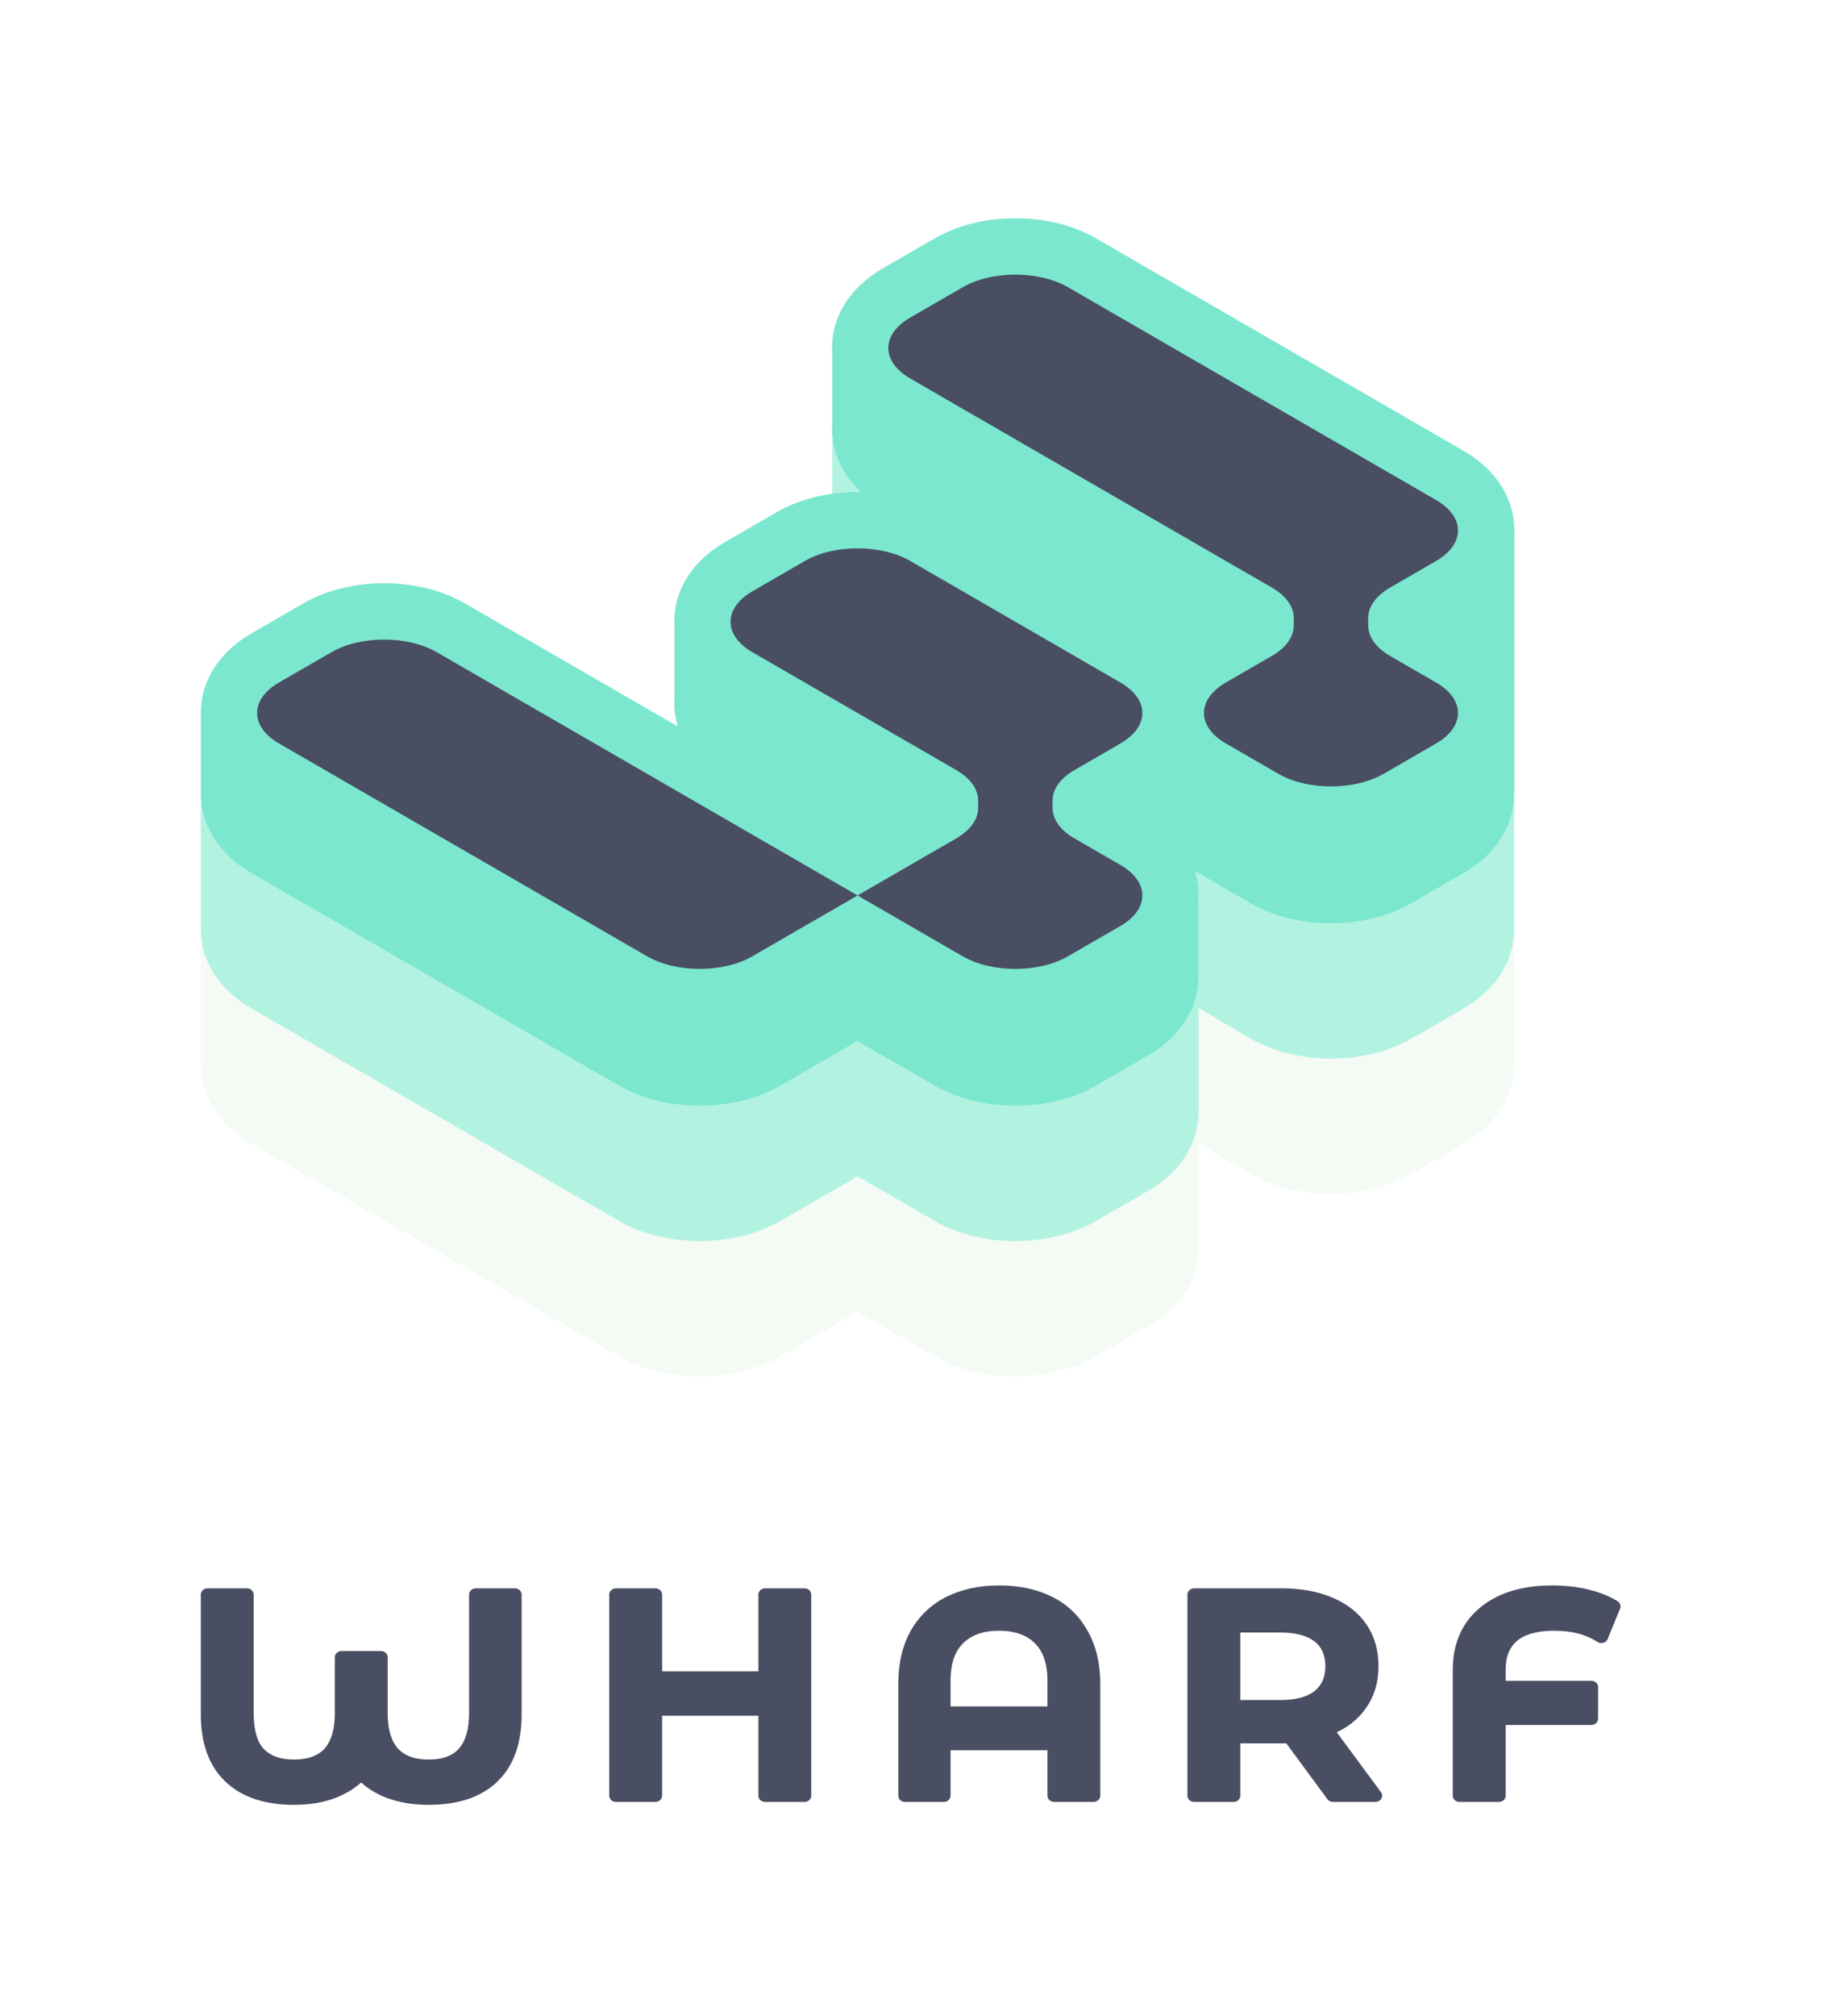 <svg width="463" height="512" viewBox="0 0 463 512" fill="none" xmlns="http://www.w3.org/2000/svg">
<rect width="463" height="512" fill="white"/>
<path d="M132.557 405.039C132.557 404.159 131.792 403.446 130.847 403.446H120.911C119.966 403.446 119.201 404.159 119.201 405.039V435.175C119.201 439.444 118.24 442.35 116.612 444.171C115.034 445.936 112.597 446.936 108.971 446.936C105.258 446.936 102.761 445.93 101.147 444.159C99.488 442.339 98.511 439.438 98.511 435.175V420.959C98.511 420.08 97.745 419.367 96.801 419.367H86.787C85.843 419.367 85.078 420.08 85.078 420.959V435.175C85.078 439.44 84.106 442.343 82.457 444.163C80.855 445.932 78.378 446.936 74.694 446.936C71.145 446.936 68.688 445.976 67.041 444.264C65.439 442.546 64.465 439.631 64.465 435.175V405.039C64.465 404.159 63.699 403.446 62.755 403.446H52.741C51.797 403.446 51.031 404.159 51.031 405.039V435.466C51.031 442.681 53.005 448.441 57.214 452.482C61.422 456.522 67.337 458.438 74.694 458.438C78.672 458.438 82.242 457.853 85.367 456.637L85.381 456.631C87.865 455.64 90.007 454.356 91.78 452.768C93.523 454.358 95.65 455.642 98.13 456.631L98.164 456.644C101.379 457.852 104.992 458.438 108.971 458.438C116.321 458.438 122.214 456.551 126.375 452.555C130.586 448.512 132.557 442.726 132.557 435.466V405.039Z" fill="#494E62"/>
<path d="M206.15 405.039C206.15 404.159 205.385 403.446 204.44 403.446H194.427C193.482 403.446 192.717 404.159 192.717 405.039V424.534H168.252V405.039C168.252 404.159 167.487 403.446 166.543 403.446H156.529C155.585 403.446 154.819 404.159 154.819 405.039V456.117C154.819 456.996 155.585 457.709 156.529 457.709H166.543C167.487 457.709 168.252 456.996 168.252 456.117V435.818H192.717V456.117C192.717 456.996 193.482 457.709 194.427 457.709H204.44C205.385 457.709 206.15 456.996 206.15 456.117V405.039Z" fill="#494E62"/>
<path fill-rule="evenodd" clip-rule="evenodd" d="M277.892 457.709C278.836 457.709 279.601 456.996 279.601 456.117V427.805C279.601 422.606 278.564 418.082 276.404 414.299C274.303 410.481 271.291 407.565 267.378 405.607C263.493 403.661 258.994 402.717 253.936 402.717C248.878 402.717 244.379 403.661 240.494 405.607C236.582 407.565 233.546 410.479 231.394 414.295L231.39 414.302C229.283 418.084 228.271 422.606 228.271 427.805V456.117C228.271 456.996 229.036 457.709 229.98 457.709H239.84C240.784 457.709 241.55 456.996 241.55 456.117V444.574H266.168V456.117C266.168 456.996 266.934 457.709 267.878 457.709H277.892ZM262.937 417.368L262.949 417.38C264.997 419.361 266.168 422.446 266.168 426.929V433.437H241.55V426.929C241.55 422.446 242.721 419.361 244.769 417.38L244.781 417.368C246.851 415.326 249.798 414.219 253.859 414.219C257.92 414.219 260.867 415.326 262.937 417.368Z" fill="#494E62"/>
<path fill-rule="evenodd" clip-rule="evenodd" d="M337.322 457.017C337.641 457.45 338.168 457.709 338.732 457.709H349.516C350.151 457.709 350.734 457.381 351.03 456.857C351.325 456.334 351.285 455.701 350.925 455.214L339.685 440.004C342.751 438.561 345.211 436.568 347.012 434.012C349.228 430.94 350.302 427.315 350.302 423.208C350.302 419.211 349.312 415.67 347.264 412.652C345.218 409.637 342.275 407.35 338.512 405.777C334.804 404.205 330.497 403.446 325.637 403.446H303.453C302.509 403.446 301.744 404.159 301.744 405.039V456.117C301.744 456.996 302.509 457.709 303.453 457.709H313.467C314.411 457.709 315.177 456.996 315.177 456.117V442.823H325.637C326.083 442.823 326.492 442.818 326.857 442.806L337.322 457.017ZM334.018 416.916C335.812 418.306 336.791 420.322 336.791 423.208C336.791 426.088 335.815 428.137 334.009 429.579C332.175 430.997 329.321 431.831 325.175 431.831H315.177V414.657H325.175C329.328 414.657 332.184 415.494 334.018 416.916Z" fill="#494E62"/>
<path d="M382.611 456.117V438.153H404.394C405.339 438.153 406.104 437.44 406.104 436.561V428.534C406.104 427.655 405.339 426.942 404.394 426.942H382.611V424.156C382.611 420.676 383.682 418.299 385.577 416.738C387.509 415.147 390.525 414.219 394.92 414.219C399.479 414.219 403.118 415.205 405.95 417.066C406.382 417.349 406.93 417.431 407.436 417.287C407.941 417.144 408.347 416.791 408.534 416.331L411.693 408.596C411.978 407.896 411.702 407.106 411.028 406.697C408.846 405.372 406.331 404.384 403.506 403.715C400.683 403.046 397.664 402.717 394.458 402.717C386.818 402.717 380.587 404.569 375.979 408.456C371.395 412.315 369.177 417.619 369.177 424.156V456.117C369.177 456.996 369.943 457.709 370.887 457.709H380.901C381.845 457.709 382.611 456.996 382.611 456.117Z" fill="#494E62"/>
<path d="M384.791 236.303C384.617 245.838 378.318 252.459 372.106 256.049L358.74 263.774C352.36 267.46 344.902 268.892 338.219 268.892C331.536 268.892 324.077 267.46 317.701 263.774L304.59 256.049V282.276C304.59 291.991 298.197 298.762 291.901 302.4L278.535 310.126C272.155 313.811 264.697 315.244 258.014 315.244C251.331 315.244 243.872 313.811 237.496 310.126L217.911 298.808L198.33 310.126C191.95 313.811 184.492 315.244 177.809 315.244C171.126 315.244 163.671 313.811 157.291 310.126L63.72 256.049C57.508 252.459 51.209 245.838 51.035 236.303L51.031 235.714V270.06L51.035 270.649C51.209 280.184 57.508 286.805 63.72 290.395L157.291 344.472C163.671 348.157 171.126 349.59 177.809 349.59C184.492 349.59 191.95 348.157 198.33 344.472L217.911 333.154L237.496 344.472C243.872 348.157 251.331 349.59 258.014 349.59C264.697 349.59 272.155 348.157 278.535 344.472L291.901 336.747C298.197 333.108 304.59 326.337 304.59 316.622V290.395L317.701 298.12C324.077 301.806 331.536 303.238 338.219 303.238C344.902 303.238 352.36 301.806 358.74 298.12L372.106 290.395C378.318 286.805 384.617 280.184 384.791 270.649L384.791 236.303Z" fill="#F4FAF4"/>
<path d="M51.115 203.468C51.06 203.979 51.031 204.498 51.031 205.024V235.714L51.035 236.304C51.209 245.838 57.508 252.459 63.72 256.049L157.291 310.126C163.671 313.811 171.126 315.244 177.809 315.244C184.492 315.244 191.95 313.811 198.33 310.126L217.911 298.808L237.496 310.126C243.872 313.811 251.331 315.244 258.014 315.244C264.697 315.244 272.155 313.811 278.535 310.126L291.901 302.401C298.197 298.762 304.59 291.991 304.59 282.276V256.049L317.701 263.774C324.077 267.46 331.536 268.892 338.219 268.892C344.902 268.892 352.36 267.46 358.74 263.774L372.106 256.049C378.318 252.459 384.617 245.838 384.791 236.304V201.958C384.616 211.491 378.317 218.112 372.106 221.702L358.74 229.427C352.36 233.112 344.902 234.545 338.219 234.545C331.536 234.545 324.077 233.112 317.701 229.427L304.335 221.702C304.12 221.577 303.905 221.449 303.69 221.318C304.269 223.213 304.597 225.261 304.597 227.461C304.597 228.104 304.569 228.734 304.515 229.351C304.564 229.835 304.59 230.325 304.59 230.819V247.929C304.59 257.644 298.197 264.415 291.901 268.053L278.535 275.779C272.155 279.464 264.697 280.897 258.014 280.897C251.331 280.897 243.872 279.464 237.496 275.779L217.911 264.461L198.33 275.779C191.95 279.464 184.492 280.897 177.809 280.897C171.126 280.897 163.671 279.464 157.291 275.779L63.72 221.702C57.842 218.305 51.886 212.193 51.115 203.468Z" fill="#B2F2E1"/>
<path d="M211.534 110.84C211.547 110.979 211.561 111.118 211.577 111.256C212.249 117.042 215.121 121.598 218.696 124.972C218.436 124.968 218.178 124.965 217.92 124.965C215.831 124.965 213.667 125.105 211.483 125.41V112.052C211.483 111.644 211.5 111.239 211.534 110.84Z" fill="#B2F2E1"/>
<path d="M77.095 153.259L63.728 160.984C57.772 164.426 51.731 170.67 51.094 179.556C51.053 179.973 51.031 180.409 51.031 180.865V201.367L51.035 201.956C51.209 211.49 57.508 218.112 63.72 221.702L157.291 275.779C163.671 279.464 171.126 280.897 177.809 280.897C184.492 280.897 191.95 279.464 198.33 275.779L217.911 264.46L237.496 275.779C243.872 279.464 251.331 280.897 258.014 280.897C264.697 280.897 272.155 279.464 278.535 275.779L291.901 268.053C298.197 264.415 304.59 257.643 304.59 247.929V230.819C304.59 230.325 304.565 229.835 304.515 229.351C304.569 228.734 304.597 228.104 304.597 227.461C304.597 225.261 304.269 223.213 303.69 221.318C303.905 221.449 304.12 221.577 304.335 221.702L317.701 229.427C324.077 233.112 331.536 234.545 338.219 234.545C344.902 234.545 352.36 233.112 358.74 229.427L372.106 221.702C378.318 218.112 384.617 211.49 384.791 201.956V181.789C384.798 181.564 384.802 181.337 384.802 181.109C384.802 180.881 384.798 180.654 384.791 180.429L384.795 135.319C384.799 135.133 384.802 134.946 384.802 134.757C384.802 125.043 378.41 118.272 372.113 114.633L278.541 60.556C272.164 56.87 264.706 55.438 258.023 55.438C251.34 55.438 243.882 56.87 237.505 60.556L224.137 68.281C217.841 71.92 211.449 78.691 211.449 88.406C211.449 88.864 211.463 89.315 211.491 89.76C211.486 89.916 211.483 90.073 211.483 90.232V107.549C211.438 108.237 211.431 108.925 211.455 109.614C211.473 110.162 211.514 110.71 211.577 111.256C212.249 117.042 215.121 121.598 218.696 124.972C218.436 124.968 218.178 124.965 217.92 124.965C211.237 124.965 203.779 126.398 197.402 130.083L184.035 137.808C177.738 141.447 171.346 148.219 171.346 157.933C171.346 158.565 171.373 159.184 171.426 159.791C171.414 160.025 171.408 160.261 171.408 160.498V176.709L171.384 177.105L171.36 177.539C171.342 177.96 171.339 178.383 171.346 178.805C171.36 179.685 171.433 180.564 171.562 181.438C171.722 182.517 171.958 183.551 172.26 184.541L118.131 153.259C111.754 149.574 104.296 148.141 97.613 148.141C90.93 148.141 83.472 149.574 77.095 153.259Z" fill="#7BE7CE"/>
<path d="M271.385 72.952C264.002 68.686 252.033 68.686 244.65 72.952L231.283 80.678C223.9 84.944 223.9 91.862 231.283 96.128L323.233 149.268C326.779 151.317 328.77 154.096 328.77 156.993V158.868C328.77 161.765 326.779 164.544 323.233 166.593L311.488 173.381C304.105 177.647 304.105 184.565 311.488 188.831L324.855 196.557C332.238 200.823 344.207 200.823 351.59 196.557L364.958 188.831C372.34 184.565 372.34 177.647 364.958 173.381L353.212 166.593C349.667 164.544 347.675 161.765 347.675 158.868V156.993C347.675 154.096 349.667 151.317 353.212 149.268L364.958 142.48C372.34 138.213 372.34 131.296 364.958 127.029L271.385 72.952Z" fill="#494E62"/>
<path d="M110.975 165.656C103.593 161.389 91.623 161.389 84.24 165.656L70.873 173.381C63.49 177.647 63.49 184.565 70.873 188.831L164.445 242.908C171.828 247.175 183.798 247.175 191.18 242.908L217.915 227.458L110.975 165.656Z" fill="#494E62"/>
<path d="M267.47 205.219C267.47 208.117 269.462 210.896 273.007 212.944L284.753 219.732C292.135 223.999 292.135 230.916 284.753 235.183L271.385 242.908C264.003 247.175 252.033 247.175 244.65 242.908L217.915 227.458L243.028 212.944C246.574 210.896 248.565 208.117 248.565 205.219L248.565 203.345C248.565 200.447 246.574 197.668 243.028 195.619L191.18 165.656C183.798 161.389 183.798 154.472 191.18 150.205L204.548 142.48C211.93 138.213 223.9 138.213 231.283 142.48L284.753 173.381C292.135 177.647 292.135 184.565 284.753 188.831L273.007 195.619C269.462 197.668 267.47 200.447 267.47 203.345L267.47 205.219Z" fill="#494E62"/>
</svg>
